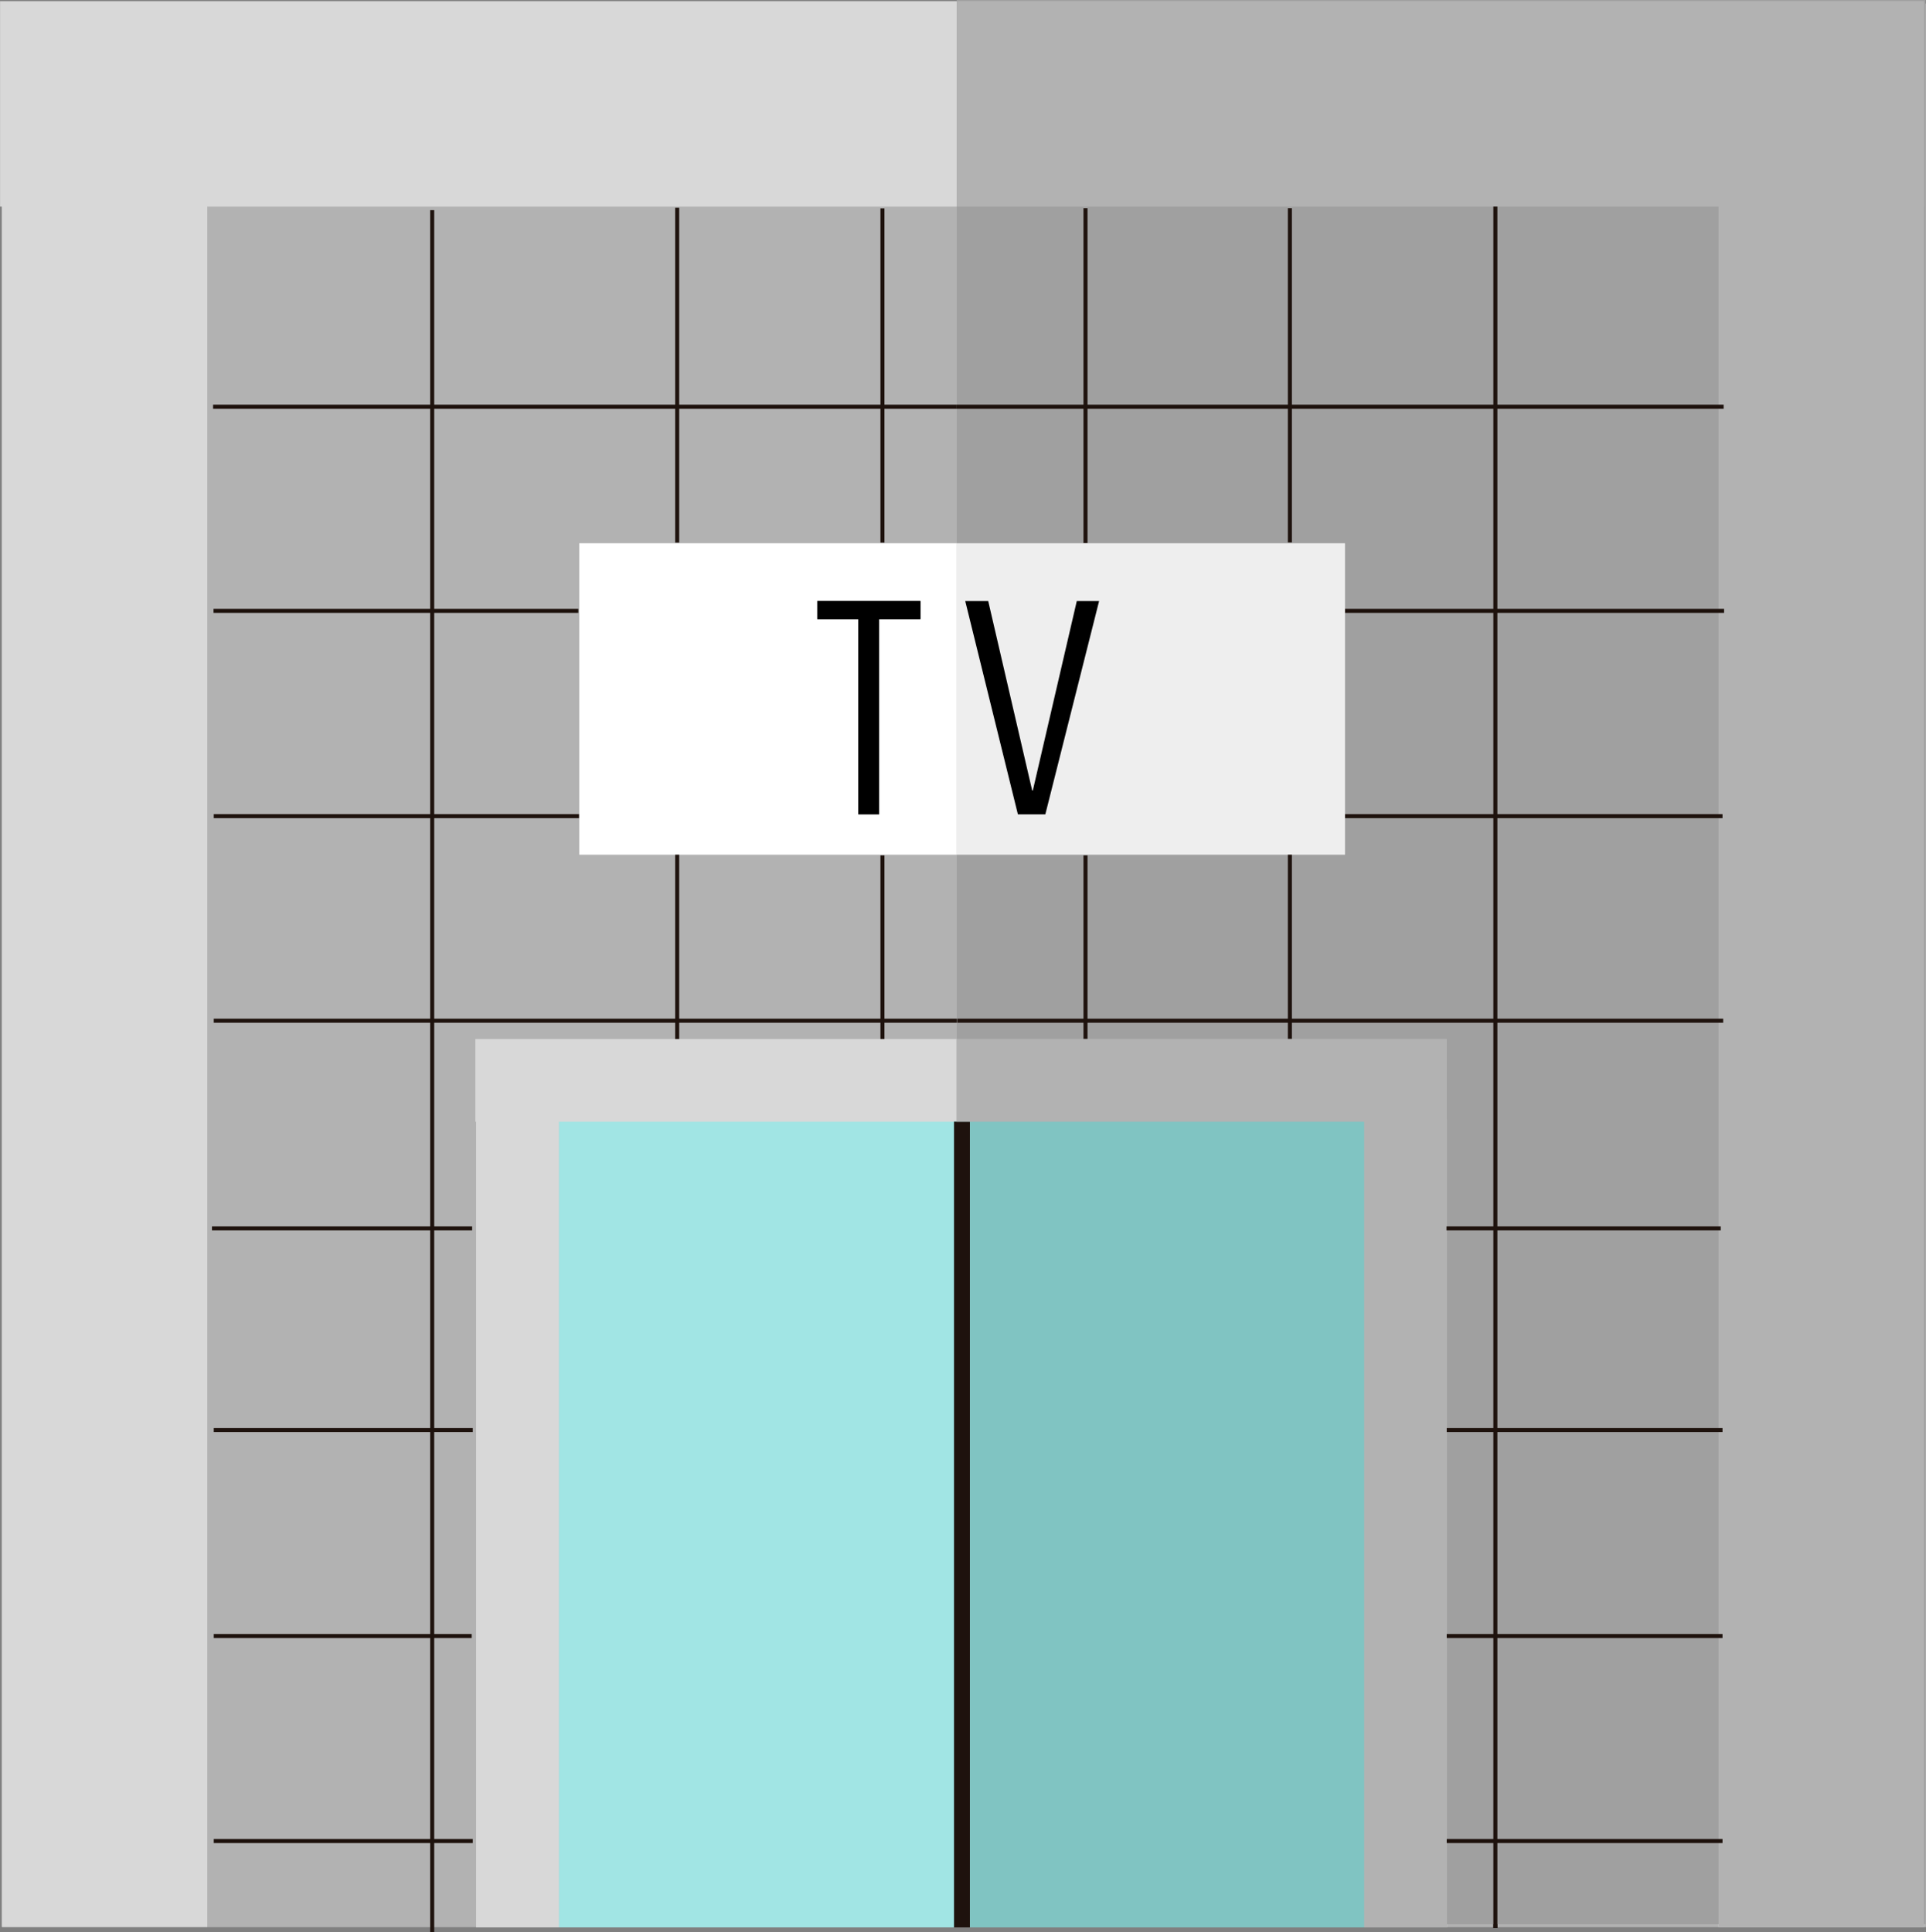 <?xml version="1.0" encoding="utf-8"?>
<!-- Generator: Adobe Illustrator 21.0.2, SVG Export Plug-In . SVG Version: 6.00 Build 0)  -->
<svg version="1.1" id="Capa_1" xmlns="http://www.w3.org/2000/svg" xmlns:xlink="http://www.w3.org/1999/xlink" x="0px" y="0px"
	 viewBox="0 0 863.2 866" style="enable-background:new 0 0 863.2 866;" xml:space="preserve">
<rect x="0" y="0" width="863.2" height="866" fill="#808080" stroke="none"/>
<style type="text/css">
	.st0{fill:#B2B2B2;}
	.st1{fill:#D8D8D8;}
	.st2{fill:#FFFFFF;}
	.st3{fill:#A1E5E4;}
	.st4{fill:#1E120D;}
	.st5{fill:#FFFFFF;stroke:#1E120D;stroke-width:0.25;stroke-miterlimit:10;}
	.st6{fill:none;stroke:#1E120D;stroke-width:0.25;stroke-miterlimit:10;}
	.st7{fill:#A0A0A0;}
	.st8{fill:#80C4C2;}
	.st9{fill:#EEEEEE;}
</style>
<g>
	<g>
		<g>
			<g>
				<rect x="1" y="1.6" class="st0" width="862.2" height="862.2"/>
			</g>
			<g>
				<rect x="0.8" y="1.3" class="st1" width="92.1" height="862.4"/>
			</g>
			<g>
				<rect x="770.2" y="1.3" class="st1" width="92.1" height="862.4"/>
			</g>
			<g>
				
					<rect x="385.2" y="-384.7" transform="matrix(-1.836970e-16 1 -1 -1.836970e-16 477.729 -384.681)" class="st1" width="92.1" height="862.4"/>
			</g>
			<g>
				<rect x="259.6" y="243.5" class="st2" width="343.2" height="139.6"/>
			</g>
			<g>
				<rect x="250.4" y="502.4" class="st3" width="361.5" height="361.5"/>
			</g>
			<g>
				<rect x="213.4" y="501.8" class="st1" width="37.1" height="362.1"/>
			</g>
			<g>
				<rect x="611.4" y="501.8" class="st1" width="37.1" height="362.1"/>
			</g>
			<g>
				
					<rect x="412.2" y="266.6" transform="matrix(-1.836970e-16 1 -1 -1.836970e-16 914.954 53.504)" class="st1" width="37.1" height="435.3"/>
			</g>
			<g>
				<line class="st2" x1="431.2" y1="502.8" x2="431.2" y2="863.9"/>
				<rect x="427.7" y="502.8" class="st4" width="7.1" height="361.1"/>
			</g>
			<g>
				<g>
					<path d="M394,277.5V365h-9.3v-87.5h-18.4v-8.1h46.2v8.1H394z"/>
				</g>
				<g>
					<path d="M468.5,365h-12.3l-23.6-95.6h10.3l19.7,84.9h0.3l19.7-84.9h10L468.5,365z"/>
				</g>
			</g>
		</g>
		<g>
			<rect x="192.8" y="94.2" class="st4" width="1.8" height="771.8"/>
		</g>
		<g>
			<rect x="669.3" y="92.4" class="st4" width="1.8" height="771.8"/>
		</g>
		<g>
			<rect x="95.5" y="181.4" class="st4" width="677" height="1.8"/>
		</g>
		<g>
			<path class="st5" d="M303.5,864.5"/>
		</g>
		<g>
			<path class="st5" d="M303.5,465.7"/>
		</g>
		<g>
			<line class="st2" x1="303.5" y1="383.1" x2="303.5" y2="465.7"/>
			<rect x="302.6" y="383.1" class="st4" width="1.8" height="82.6"/>
		</g>
		<g>
			<line class="st2" x1="303.5" y1="93.1" x2="303.5" y2="243.1"/>
			<rect x="302.6" y="93.1" class="st4" width="1.8" height="150.1"/>
		</g>
		<g>
			<rect x="602.6" y="272.9" class="st4" width="170.1" height="1.8"/>
		</g>
		<g>
			<path class="st6" d="M602.6,273.8"/>
		</g>
		<g>
			<path class="st6" d="M259.2,273.8"/>
		</g>
		<g>
			<rect x="95.7" y="272.9" class="st4" width="163.5" height="1.8"/>
		</g>
		<g>
			<line class="st2" x1="602.6" y1="365.8" x2="772.1" y2="365.8"/>
			<rect x="602.6" y="364.9" class="st4" width="169.4" height="1.8"/>
		</g>
		<g>
			<path class="st5" d="M602.6,365.8"/>
		</g>
		<g>
			<path class="st5" d="M259.5,365.8"/>
		</g>
		<g>
			<line class="st2" x1="95.8" y1="365.8" x2="259.5" y2="365.8"/>
			<rect x="95.8" y="364.9" class="st4" width="163.7" height="1.8"/>
		</g>
		<g>
			<line class="st2" x1="648.4" y1="641" x2="772.1" y2="641"/>
			<rect x="648.4" y="640.1" class="st4" width="123.6" height="1.8"/>
		</g>
		<g>
			<path class="st5" d="M648.4,641"/>
		</g>
		<g>
			<path class="st5" d="M211.9,641"/>
		</g>
		<g>
			<line class="st2" x1="95.8" y1="641" x2="211.9" y2="641"/>
			<rect x="95.8" y="640.1" class="st4" width="116.1" height="1.8"/>
		</g>
		<g>
			<line class="st2" x1="648.3" y1="550.6" x2="771.3" y2="550.6"/>
			<rect x="648.3" y="549.7" class="st4" width="122.9" height="1.8"/>
		</g>
		<g>
			<path class="st5" d="M648.3,550.6"/>
		</g>
		<g>
			<path class="st5" d="M211.6,550.6"/>
		</g>
		<g>
			<line class="st2" x1="95" y1="550.6" x2="211.6" y2="550.6"/>
			<rect x="95" y="549.7" class="st4" width="116.6" height="1.8"/>
		</g>
		<g>
			<line class="st2" x1="95.8" y1="457.5" x2="772.1" y2="457.5"/>
			<rect x="95.8" y="456.6" class="st4" width="676.2" height="1.8"/>
		</g>
		<g>
			<line class="st2" x1="648.4" y1="733.3" x2="772.1" y2="733.3"/>
			<rect x="648.4" y="732.4" class="st4" width="123.6" height="1.8"/>
		</g>
		<g>
			<path class="st5" d="M648.4,733.3"/>
		</g>
		<g>
			<path class="st5" d="M211.4,733.3"/>
		</g>
		<g>
			<line class="st2" x1="95.8" y1="733.3" x2="211.4" y2="733.3"/>
			<rect x="95.8" y="732.4" class="st4" width="115.6" height="1.8"/>
		</g>
		<g>
			<line class="st2" x1="648.4" y1="825.2" x2="772.1" y2="825.2"/>
			<rect x="648.4" y="824.3" class="st4" width="123.6" height="1.8"/>
		</g>
		<g>
			<path class="st5" d="M648.4,825.2"/>
		</g>
		<g>
			<path class="st5" d="M211.9,825.2"/>
		</g>
		<g>
			<line class="st2" x1="95.8" y1="825.2" x2="211.9" y2="825.2"/>
			<rect x="95.8" y="824.3" class="st4" width="116.1" height="1.8"/>
		</g>
		<g>
			<path class="st6" d="M395.5,828.1"/>
		</g>
		<g>
			<path class="st6" d="M395.5,465.7"/>
		</g>
		<g>
			<rect x="394.6" y="383.4" class="st4" width="1.8" height="82.3"/>
		</g>
		<g>
			<rect x="394.6" y="93.4" class="st4" width="1.8" height="149.8"/>
		</g>
		<g>
			<rect x="485.7" y="383.4" class="st4" width="1.8" height="82.3"/>
		</g>
		<g>
			<rect x="485.7" y="93.4" class="st4" width="1.8" height="150.1"/>
		</g>
		<g>
			<rect x="577.3" y="383.1" class="st4" width="1.8" height="82.6"/>
		</g>
		<g>
			<rect x="577.3" y="93.4" class="st4" width="1.8" height="149.8"/>
		</g>
	</g>
	<g>
		<g>
			<rect x="428.8" class="st7" width="434.2" height="862.5"/>
		</g>
		<g>
			<rect x="770.2" y="1.3" class="st0" width="92.1" height="862.4"/>
		</g>
		<g>
			<rect x="427.5" y="502.6" class="st8" width="184.5" height="361.3"/>
		</g>
		<g>
			<rect x="611.4" y="501.8" class="st0" width="37.1" height="362.1"/>
		</g>
		<g>
			<line class="st2" x1="431.2" y1="502.8" x2="431.2" y2="863.9"/>
			<rect x="427.6" y="502.8" class="st4" width="7.1" height="361.1"/>
		</g>
		<g>
			<rect x="669.3" y="92.3" class="st4" width="1.8" height="771.9"/>
		</g>
		<g>
			<rect x="428.8" y="181.4" class="st4" width="343.7" height="1.8"/>
		</g>
		<g>
			<rect x="602.6" y="272.9" class="st4" width="170.1" height="1.8"/>
		</g>
		<g>
			<path class="st6" d="M602.6,273.8"/>
		</g>
		<g>
			<line class="st2" x1="602.6" y1="365.7" x2="772" y2="365.7"/>
			<rect x="602.6" y="364.9" class="st4" width="169.4" height="1.8"/>
		</g>
		<g>
			<path class="st5" d="M602.6,365.7"/>
		</g>
		<g>
			<line class="st2" x1="648.4" y1="641" x2="772" y2="641"/>
			<rect x="648.4" y="640.1" class="st4" width="123.6" height="1.8"/>
		</g>
		<g>
			<path class="st5" d="M648.4,641"/>
		</g>
		<g>
			<rect x="428.8" y="243.5" class="st9" width="174" height="139.6"/>
		</g>
		<g>
			<line class="st2" x1="648.3" y1="550.6" x2="771.3" y2="550.6"/>
			<rect x="648.3" y="549.7" class="st4" width="122.9" height="1.8"/>
		</g>
		<g>
			<path class="st5" d="M648.3,550.6"/>
		</g>
		<g>
			<line class="st2" x1="429" y1="457.5" x2="772.3" y2="457.5"/>
			<rect x="429" y="456.6" class="st4" width="343.3" height="1.8"/>
		</g>
		<g>
			<line class="st2" x1="648.4" y1="733.3" x2="772" y2="733.3"/>
			<rect x="648.4" y="732.4" class="st4" width="123.6" height="1.8"/>
		</g>
		<g>
			<path class="st5" d="M648.4,733.3"/>
		</g>
		<g>
			<line class="st2" x1="648.4" y1="825.2" x2="772" y2="825.2"/>
			<rect x="648.4" y="824.3" class="st4" width="123.6" height="1.8"/>
		</g>
		<g>
			<path class="st5" d="M648.4,825.2"/>
		</g>
		<g>
			<path class="st6" d="M395.5,828.1"/>
		</g>
		<g>
			<path class="st6" d="M395.5,465.7"/>
		</g>
		<g>
			<rect x="485.6" y="383.4" class="st4" width="1.8" height="82.3"/>
		</g>
		<g>
			<rect x="485.6" y="93.3" class="st4" width="1.8" height="150.1"/>
		</g>
		<g>
			<rect x="577.2" y="383.1" class="st4" width="1.8" height="82.6"/>
		</g>
		<g>
			<rect x="577.2" y="93.3" class="st4" width="1.8" height="149.8"/>
		</g>
		<g>
			<rect x="428.9" y="0.5" class="st0" width="433.4" height="92.1"/>
		</g>
		<g>
			<rect x="428.7" y="465.7" class="st0" width="219.7" height="37.1"/>
		</g>
		<g>
			<g>
				<path d="M394,277.5V365h-9.3v-87.5h-18.4v-8.1h46.2v8.1H394z"/>
			</g>
			<g>
				<path d="M468.5,365h-12.3l-23.6-95.6h10.3l19.7,84.9h0.3l19.7-84.9h10L468.5,365z"/>
			</g>
		</g>
	</g>
</g>
</svg>
